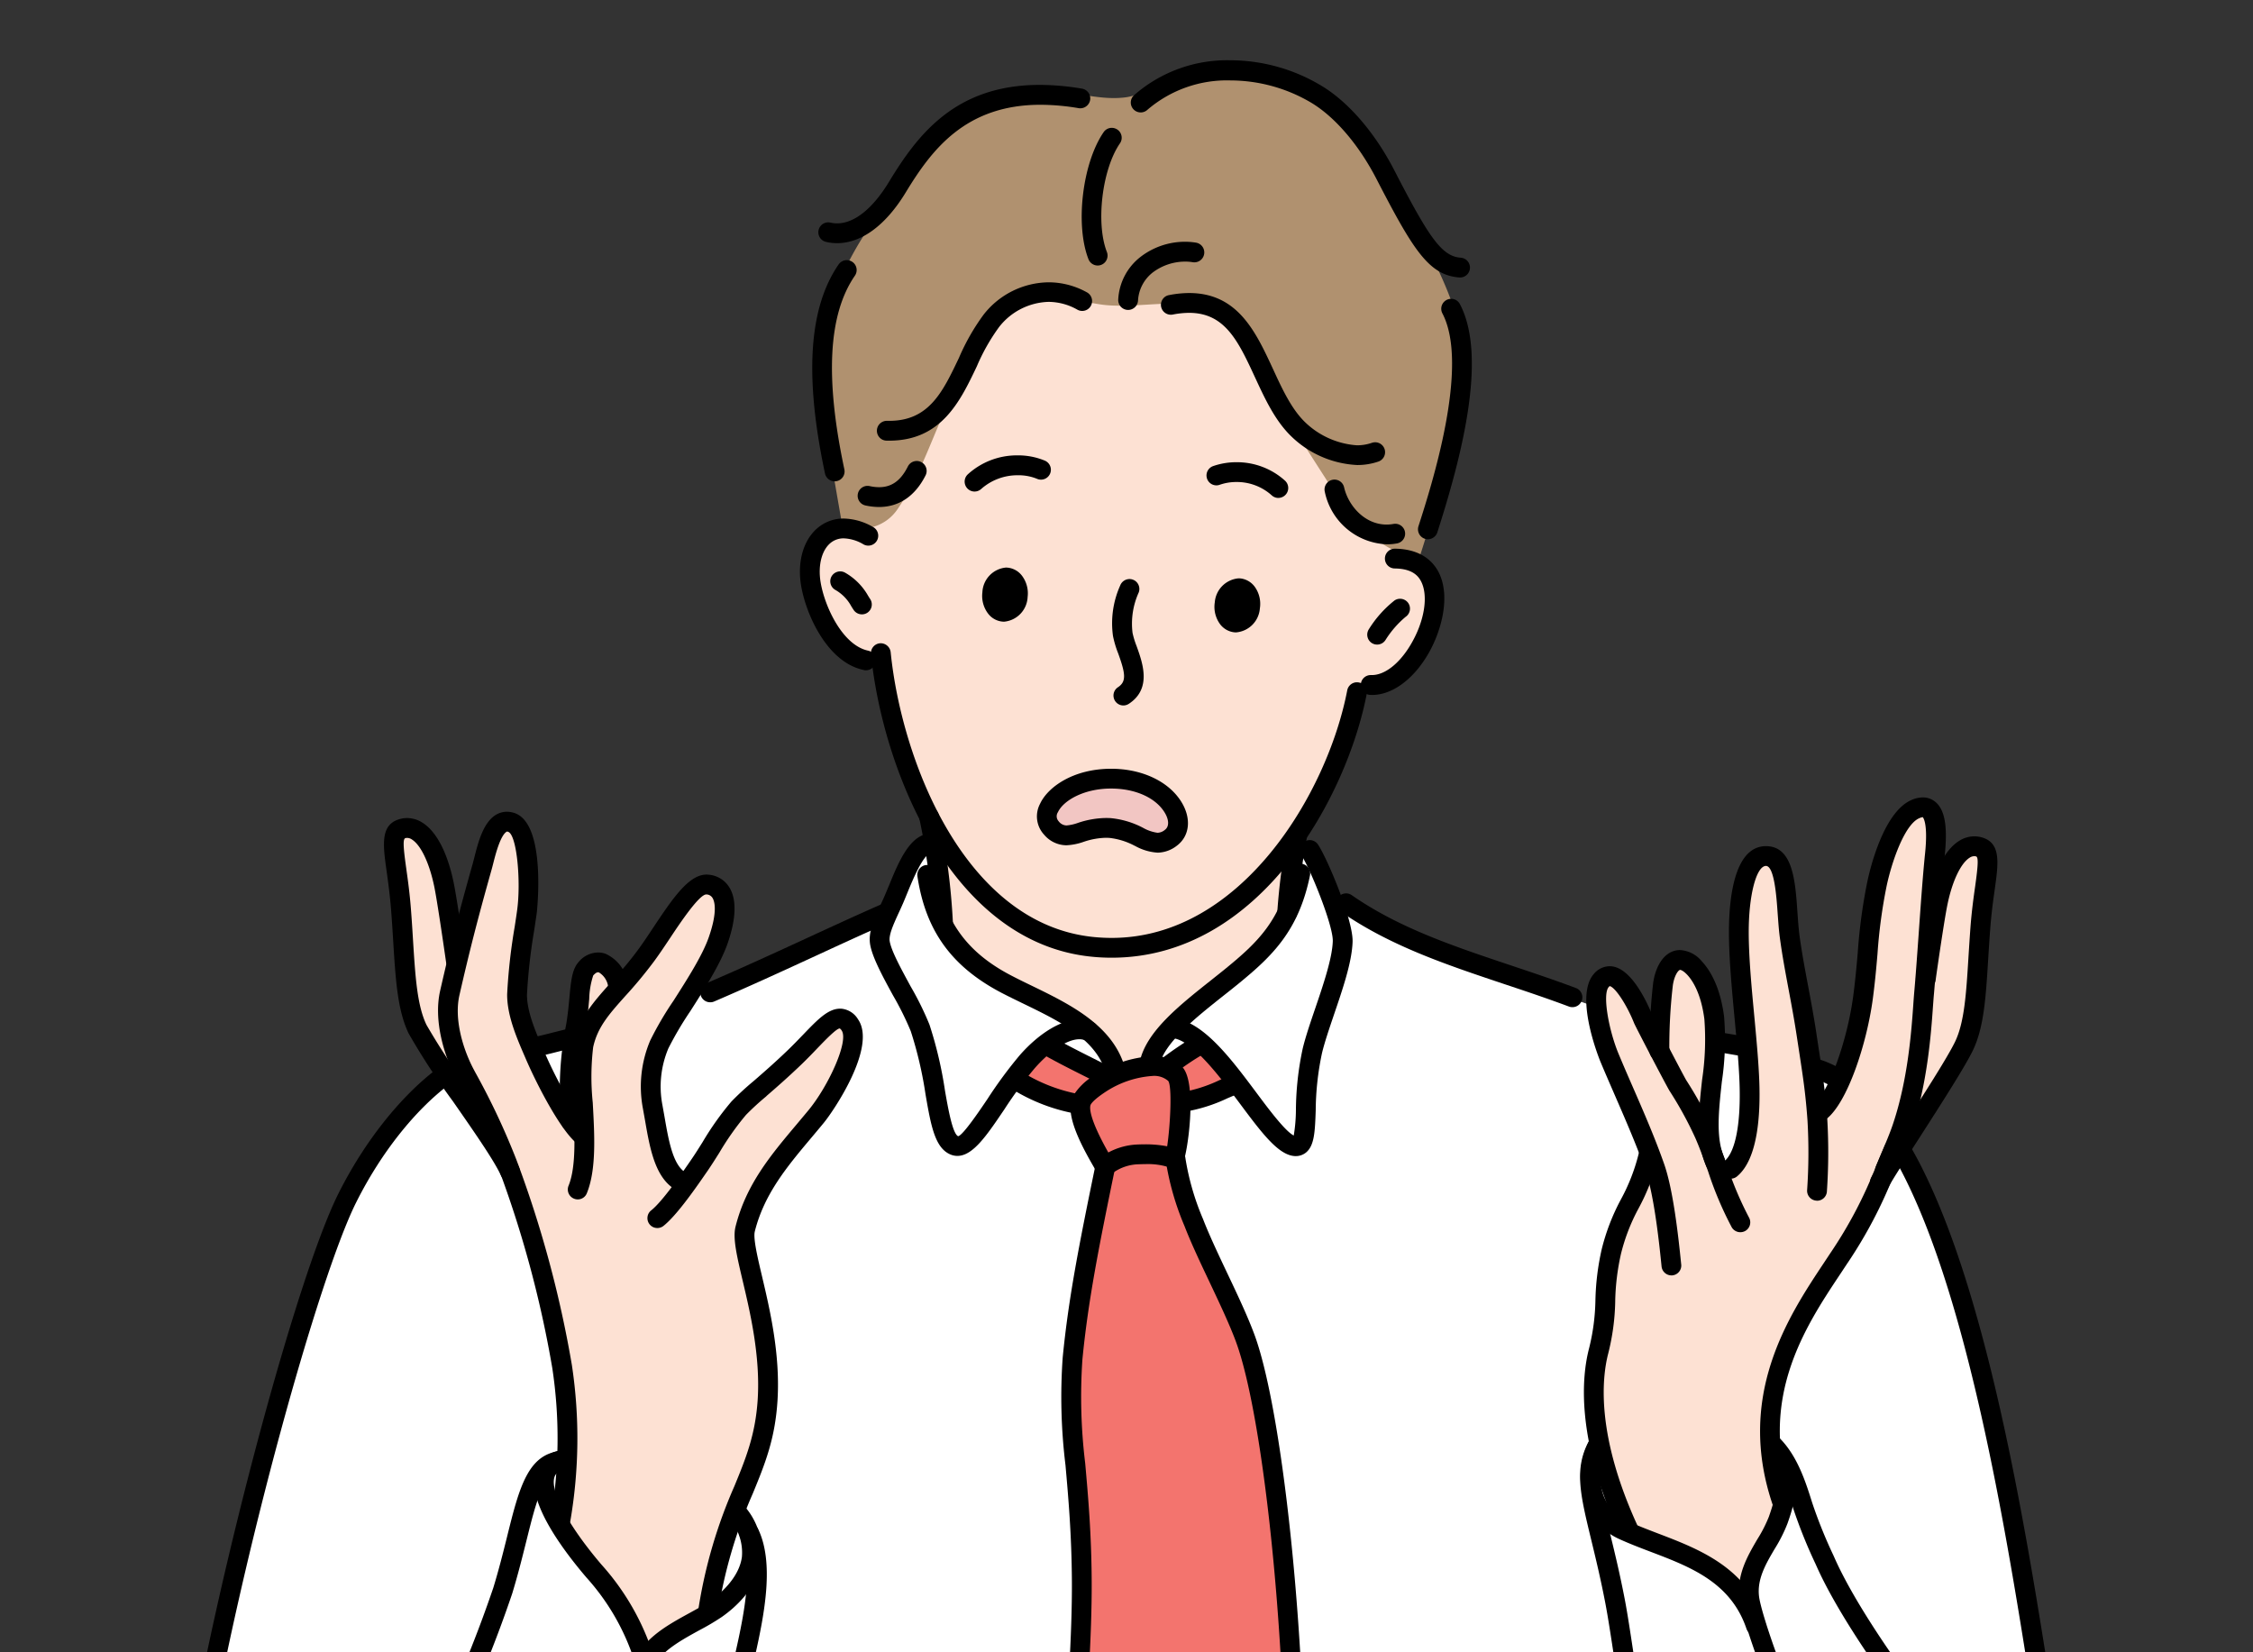 <svg xmlns="http://www.w3.org/2000/svg" xmlns:xlink="http://www.w3.org/1999/xlink" width="300" height="220" viewBox="0 0 300 220">
  <rect x="0" y="0" width="300" height="220" fill="#333333" stroke="none"/>
  <defs>
    <clipPath id="clip-path">
      <path id="パス_457" data-name="パス 457" d="M1930,423h300V643H1930Z" fill="none"/>
    </clipPath>
  </defs>
  <g id="グループ_352" data-name="グループ 352" transform="translate(-1930 -423)">
    <g id="グループ_351" data-name="グループ 351" clip-path="url(#clip-path)">
      <g id="グループ_350" data-name="グループ 350">
        <g id="グループ_287" data-name="グループ 287">
          <path id="パス_389" data-name="パス 389" d="M2056.3,555.5c-.537-7.3-2.24-23.084-2.24-23.084a53.572,53.572,0,0,1-3.781-8.69c-1.134-3.784-2.962-12.345-2.962-12.345a6.912,6.912,0,0,1-4.851-1.954c-1.575-1.762-6.275-7.39-4.344-12.789,1.419-3.99,6.046-3.469,6.046-3.469s3.444-5.943,4.094-7.334c6.2-13.274,13.694-30.071,31.26-30.071,4.422,0,5.753.3,9.229,1.786,4.256,1.825,8.268,3.5,11.613,6.847,7.193,7.2,6.218,16.605,10.418,25.01,1.166,2.332,6.029,7.859,6.029,7.859a5.824,5.824,0,0,1,4.409,5.479c.261,3.665-2.322,7.443-4.767,9.638a14.334,14.334,0,0,1-5.628,3.215,92.357,92.357,0,0,1-3.024,9.075c-1.074,2.553-5.167,10.011-5.167,10.011l-1.072,9.962s1.2,8.071-3.578,13.537c-1.077,1.222-2.687,3.29-4.17,4.16-7.994,4.705-20.61,3.841-28.879.3C2062.151,561.454,2056.53,558.641,2056.3,555.5Z" fill="#fde1d3" fill-rule="evenodd"/>
          <path id="パス_390" data-name="パス 390" d="M1955.907,660.81s3.877-22.785,5.2-27.612c3.81-13.906,7.129-29.811,11.985-43.413a61.325,61.325,0,0,1,12.1-19.979c3.773-4.342,8.713-5.184,14-6.687a303.1,303.1,0,0,0,30.684-10.543c6.117-2.638,18.395-8.2,18.395-8.2s3.591-10.277,5.6-8.942c1.023.68,1.1,2.546,1.316,4.943.253,2.781.562,6.1.562,6.1a30.769,30.769,0,0,0,3.977,4.905c4.772,3.839,11.681,4.853,15.044,8.334a16.712,16.712,0,0,1,3.852,6.151l4.882-1.016a22.223,22.223,0,0,1,2.93-5.546c1.73-2.076,6.612-5.454,9.879-8.382a27.91,27.91,0,0,0,5.16-6.7s.7-8.457,1.563-8.629c1.854-.378,4.574,6.959,4.574,6.959s5.873,3.089,7.24,4.047c1.825,1.277,19.248,7.1,22.681,8.616,4.489,1.974,12.235,4.018,19.471,5.715,5.908,1.38,11.425,2.358,14.958,4.24,6.924,3.7,6.014,3.669,10.667,10.318,4.067,5.811,5.89,11.927,7.943,18.581,2.6,8.426,5.064,19.093,6.491,26.5,1.84,9.572,4.1,21.527,5.749,31.155.5,2.938,1.039,10.275,1.039,10.275s-18.827,9.483-48.472,14.15-57.006,5.1-70.117,4.5c-15.832-.729-30.676.673-46.4-1.176-6.668-.787-30.255-3.98-49.154-8.208C1968.431,666.506,1955.907,660.81,1955.907,660.81Z" fill="#fff" fill-rule="evenodd"/>
          <path id="パス_391" data-name="パス 391" d="M2024.218,637.965s.883-5.247,1.946-8.918c1.5-5.2,5.728-14.457,6.007-18.934.373-6.021-1.07-12.827-1.653-15.625-.34-1.621-1.465-3.617-1.359-6.446a16.217,16.217,0,0,1,1.662-5.573c2.153-4.216,6.719-8.736,9.534-13.075,1.173-1.8,4.6-7.876,2.616-10.193-1.72-2.013-4.7,2.607-5.725,3.447-2.005,1.65-3.882,3.436-5.35,4.566a15.953,15.953,0,0,0-4.639,4.525c-1.168,1.757-6.318,9.038-6.318,9.038s-2.373-2.123-3.572-8.106c-.23-1.14-1.477-5.6.039-9.439,1.445-3.664,5.985-9.579,7.324-12.862.708-1.74,2.741-8.133.954-9.149s-3.736.509-3.975.77c-1.093,1.206-3.061,4.6-4.955,7.173a60.42,60.42,0,0,1-4.439,5.363s-.933-3.049-2.241-3.319c-.743-.156-1.656-.225-2.383,1.477-.33.774-.552,3.885-.982,6.342-1.173,6.686-.341,12.169-1.144,12.415-.584.179-4.788-8.425-5.237-9.905-1.224-4.011-1.953-6.258-.9-12.345.348-2.022,2.019-14.075-.432-16.121-4.588-3.821-5.77,9.26-6.366,11.444-.249.91-1.856,6.565-1.856,6.565s-.952-6.094-1.128-7.1a41.576,41.576,0,0,0-2.189-8.123c-.931-2.023-3.772-3.592-4.609-2.122-.746,1.3.1,6,.33,8.756s.328,11.018,1.837,15.985a18.953,18.953,0,0,0,3.9,7.211,87.225,87.225,0,0,1,7.394,10.351c4.087,7.151,6.945,17.3,7.96,25.419.587,4.706,1.775,10.774,1.3,15.521-.526,5.247-1.049,9.051-1.049,9.051s4.634,5.7,7.558,9.967a24.948,24.948,0,0,1,3.9,7.817,40.53,40.53,0,0,1,4.358-3.521A42.472,42.472,0,0,1,2024.218,637.965Z" fill="#fde1d3" fill-rule="evenodd"/>
          <path id="パス_392" data-name="パス 392" d="M2151.812,628.97a32.376,32.376,0,0,0-5.023-1.984s-1.517-3.722-1.675-4.233c-.55-1.8-1.156-3.449-1.641-5.262a52.336,52.336,0,0,1-1.359-9.456c-.173-3.557.856-4.9,1.31-8.073.428-3.005.242-7.866,1.082-10.467,1.678-5.233,5.372-11.847,4.851-13.723-.847-3.048-3.587-7.96-4.93-11.452-1.4-3.644-3.025-7.634-1.188-10.951.3-.531,1.994-.327,2.41.119a19.523,19.523,0,0,1,4.087,7.072c.229.656.971,1.781,1.237,2.42.054.133.164-7.252.83-10.177.8-3.521,3.4-1.728,4.7.111a19.961,19.961,0,0,1,1.606,4.019c1.165,5.116-.572,10.578-.572,15.627a12.441,12.441,0,0,0,1.146,5.469,1.422,1.422,0,0,0,2.138.343c1.315-.877,1.806-5.149,1.951-6.49.985-9.121-2.829-20.735-.841-30.01.517-2.432.49-2.936,2.333-4.59.512-.459,2.443.193,3.016,1.187s.724,6.57,1.035,8.214c1.2,6.291,2.175,13.65,2.711,17.929.323,2.562.994,6.8.994,6.8a15.611,15.611,0,0,0,3.405-5.312,64.293,64.293,0,0,0,2.51-10.563c.849-5.716,1.408-12.756,2.5-17.113.414-1.664,2.6-6.569,4.546-7.682,1.331-.764,2.23-.106,2.682,1.569.667,2.44-.424,11.235-.424,11.235s1.869-4.477,2.4-5.242c1.178-1.682,2.631-3.137,4.168-2.364,1.035.525.968,1.186.584,4.579-.18,1.641-.241,4.465-.663,7.174-.623,4-.468,10.044-2.007,13.9-1.8,4.5-4.21,7.839-6.812,11.611a46.41,46.41,0,0,0-3.524,5.24c-1.726,3.248-3.364,7.323-4.917,9.656-2.659,4-6.743,10.053-8.577,14.638-2.043,5.112-1.87,5.814-2.182,11.331-.183,3.174,1.842,9.227,1.842,9.227s-1.62,3.48-2.262,5.266l-1.771,3.353-1.057,4.394s-3.934-4.894-6.01-5.126C2155.994,631.133,2153.588,629.829,2151.812,628.97Z" fill="#fde1d3" fill-rule="evenodd"/>
          <path id="パス_393" data-name="パス 393" d="M2042.211,493.264s-1.721-9.662-2.047-12.172c-.876-6.815-1.21-12.34.9-18.9a44.381,44.381,0,0,1,4.367-8.474c3.087-4.627,6.768-10.958,11.577-14.647,3.185-2.441,7.07-3.02,10.859-3.707,4.158-.758,7.936,1.158,12.092.584,2.41-.332,7.985-3.249,10.4-3.49,6.737-.669,10.815-.3,16.329,3.9,4.353,3.314,8.235,9.519,11.015,15.021,2.626,5.2,5.921,10.931,6.787,16.315.811,5.034-.562,10.737-1.416,15.437-.647,3.54-4.185,14.466-4.185,14.466a18.559,18.559,0,0,1-10.46-7.844c-1.824-3-4.552-7-7.028-11.216s-5.018-9.991-7.322-12.491c-4.007-4.337-11.309-1.845-16.967-2.44-3.247-.339-8.282-2.17-11.332-.814-5.514,2.454-8.217,10.87-10.515,16.149-1.128,2.6-2.263,5.592-3.735,8.447a30.986,30.986,0,0,1-2.019,3.41C2046.958,494.515,2042.211,493.264,2042.211,493.264Z" fill="#b0916f" fill-rule="evenodd"/>
          <path id="パス_394" data-name="パス 394" d="M2085.685,529.45a14.3,14.3,0,0,0-7.691-2.86c-1.995-.014-4.069.9-6.042,1.589-1.062.371-4.253,4.426-1.27,5.91,3.314,1.661,4.155-1.46,7.7-.752,1.261.255,5.224,2.389,6.629,1.828A3.2,3.2,0,0,0,2085.685,529.45Z" fill="#f2c6c3" fill-rule="evenodd"/>
          <path id="パス_395" data-name="パス 395" d="M2069.065,561.982l8.327,4.271,8-1.589,4.764-2.682,4.709,5.365-7.447,2.521-.6,7.5a38.986,38.986,0,0,0,2.4,9.005c1.828,4.187,5.776,11.835,6.389,14.051,1.093,3.941,3.994,14.235,4.528,22.711.614,9.8,2.3,20.606,2.3,30.4,0,6.738-.219,27.178-.219,27.178s-6.337.388-16.189-.034c-7.934-.153-15.818-.881-15.818-.881s.936-4.911,1.039-5.908c.488-4.522,1.067-9.093,1.312-13.634.627-11.654,1.52-20.434,1.3-31.715-.15-7.564-1.547-17.585-1.062-25.391.371-5.909,1.409-9.551,2.573-15.368.413-2.066,1.868-9.538,1.868-9.538l-3.448-8.162a20.208,20.208,0,0,1-5.371-1.535c-1.072-.594-3.34-1.694-3.34-1.694Z" fill="#f3746e" fill-rule="evenodd"/>
        </g>
        <g id="グループ_349" data-name="グループ 349">
          <g id="グループ_288" data-name="グループ 288">
            <path id="パス_396" data-name="パス 396" d="M2024.3,638.774a1.351,1.351,0,0,1-.21-.014,1.318,1.318,0,0,1-1.094-1.516,65.484,65.484,0,0,1,4.787-16.352c1.512-3.679,2.817-6.854,3.112-11.615.351-5.771-1.006-11.529-2-15.733-.781-3.311-1.342-5.692-.954-7.219,1.407-5.619,4.672-9.5,8.129-13.608,0,0,1.087-1.295,1.6-1.913,2.663-3.242,5.379-9.186,4.4-10.6a.83.83,0,0,0-.251-.272c-.442.009-1.9,1.519-2.961,2.621-.635.67-1.331,1.387-2.1,2.132-1.878,1.8-3.412,3.135-4.644,4.2L2032,569a34.745,34.745,0,0,0-2.669,2.45,36.907,36.907,0,0,0-3.523,4.989c-.563.9-1.1,1.744-1.608,2.486l-.168.239c-1.79,2.606-4.056,5.769-5.685,7.061a1.3,1.3,0,0,1-.817.284,1.314,1.314,0,0,1-1.312-1.473,1.3,1.3,0,0,1,.5-.883c1.516-1.2,4.15-5.036,5.142-6.481l.167-.244c.5-.721,1.021-1.55,1.523-2.353a38.762,38.762,0,0,1,3.846-5.413,37.84,37.84,0,0,1,2.937-2.708l.209-.182c1.18-1.025,2.647-2.3,4.4-3.987.677-.655,1.3-1.3,1.869-1.892l.157-.161c1.913-1.99,3.3-3.43,4.893-3.43.076,0,.149,0,.223.009a2.9,2.9,0,0,1,2.163,1.4c2.561,3.682-3.279,12.235-4.535,13.767-.321.393-.646.781-.97,1.167l-.645.769c-3.257,3.872-6.333,7.53-7.591,12.552-.231.921.376,3.488.962,5.97,1.031,4.369,2.443,10.346,2.063,16.506-.314,5.171-1.695,8.532-3.294,12.423a63.472,63.472,0,0,0-4.633,15.8A1.309,1.309,0,0,1,2024.3,638.774Z"/>
          </g>
          <g id="グループ_289" data-name="グループ 289">
            <path id="パス_397" data-name="パス 397" d="M2006.927,582.7a1.357,1.357,0,0,1-.493-.1,1.318,1.318,0,0,1-.727-1.725c1.051-2.577.81-6.956.6-10.819a34.68,34.68,0,0,1,.107-8.174c.715-3.342,2.55-5.4,4.874-8,1.114-1.249,2.372-2.659,3.639-4.38.635-.855,1.281-1.821,2.06-3,2.525-3.784,4.7-7.052,7.078-7.052.077,0,.152,0,.228.01a3.562,3.562,0,0,1,2.794,1.647c1.029,1.6.954,4.213-.219,7.558-.947,2.7-3.073,6.033-4.95,8.97a45.1,45.1,0,0,0-2.92,4.954,13.056,13.056,0,0,0-.8,7.51l.285,1.591c.585,3.385,1.189,6.882,3.194,7.62a1.321,1.321,0,0,1-.46,2.559,1.3,1.3,0,0,1-.457-.082c-3.424-1.271-4.161-5.52-4.873-9.629-.113-.638-.2-1.111-.281-1.573a15.659,15.659,0,0,1,.968-9.029,43.32,43.32,0,0,1,3.1-5.3c1.823-2.854,3.865-6.051,4.7-8.456,1.233-3.522.752-4.856.487-5.266a.982.982,0,0,0-.817-.442c-.951,0-3.566,3.926-4.682,5.6l-.183.275c-.674,1.01-1.438,2.156-2.139,3.1a58.746,58.746,0,0,1-3.79,4.566c-2.145,2.4-3.694,4.14-4.267,6.8a33.5,33.5,0,0,0-.054,7.39c.243,4.392.493,8.9-.787,12.052A1.3,1.3,0,0,1,2006.927,582.7Z"/>
          </g>
          <g id="グループ_290" data-name="グループ 290">
            <path id="パス_398" data-name="パス 398" d="M2004.449,626.888a1.342,1.342,0,0,1-1.156-1.531,62.394,62.394,0,0,0,.249-20.192,146.208,146.208,0,0,0-7.263-26.855,93.623,93.623,0,0,0-5.317-11.274l-.252-.477c-1.6-3.053-3-7.717-2.1-11.654,1.353-5.941,2.443-10.19,4.316-16.837.042-.145.082-.3.126-.473l.1-.385c.516-2.049,1.221-4.851,3.038-5.807a2.826,2.826,0,0,1,1.31-.32,3.162,3.162,0,0,1,1.093.2c4.209,1.568,2.892,13.176,2.878,13.292l-.334,2.254a74.9,74.9,0,0,0-.966,8.567c-.023,2.266,1.15,4.975,2.093,7.152l.184.429c1.957,4.542,4.792,9.334,6.067,10.256a1.319,1.319,0,0,1-1.538,2.143c-2.182-1.584-5.419-7.807-6.949-11.357l-.178-.414c-1.044-2.411-2.344-5.411-2.32-8.236a76.277,76.277,0,0,1,1.009-9.005l.079-.527c.088-.584.171-1.129.236-1.617.529-3.763-.012-10.028-1.18-10.463a.51.51,0,0,0-.17-.04c-.867.436-1.541,3.123-1.8,4.135l-.031.123c-.076.3-.145.569-.21.8-1.844,6.543-2.925,10.762-4.285,16.718-.739,3.228.48,7.2,1.866,9.836l.232.436a95.427,95.427,0,0,1,5.48,11.638,148.874,148.874,0,0,1,7.391,27.338,65.149,65.149,0,0,1-.251,21.049,1.318,1.318,0,0,1-1.3,1.1Z"/>
          </g>
          <g id="グループ_291" data-name="グループ 291">
            <path id="パス_399" data-name="パス 399" d="M1997.892,580.28a1.326,1.326,0,0,1-1.2-.779c-.851-1.92-3.673-5.97-6.4-9.887a95.409,95.409,0,0,1-5.873-9c-1.488-3.076-1.742-7.146-2.062-12.3-.078-1.3-.166-2.672-.277-4.111-.155-2-.392-3.719-.584-5.1l-.019-.137c-.494-3.522-.885-6.3,1.92-6.951a3.561,3.561,0,0,1,.809-.094,3.807,3.807,0,0,1,2.085.642c1.847,1.184,3.313,4.023,4.126,8,.5,2.434,1.6,10.213,1.606,10.282a1.323,1.323,0,0,1-1.117,1.491l-.149.01a1.322,1.322,0,0,1-1.345-1.132c-.44-3.068-1.213-8.326-1.58-10.126-.638-3.124-1.775-5.54-2.966-6.3a1.175,1.175,0,0,0-.648-.224,1.026,1.026,0,0,0-.227.027c-.346.081-.324,1.019.1,4.016l.025.189c.2,1.413.442,3.167.6,5.213.113,1.451.2,2.835.279,4.154.306,4.876.547,8.717,1.8,11.309a94.211,94.211,0,0,0,5.52,8.43l.132.19c2.813,4.035,5.711,8.192,6.665,10.342a1.323,1.323,0,0,1-.671,1.738A1.223,1.223,0,0,1,1997.892,580.28Z"/>
          </g>
          <g id="グループ_292" data-name="グループ 292">
            <path id="パス_400" data-name="パス 400" d="M2006.069,573.65a1.312,1.312,0,0,1-1.308-1.128,44.587,44.587,0,0,1,.637-13.162c.21-1.248.322-2.436.419-3.484.2-2.193.352-3.765,1.178-4.724a3.435,3.435,0,0,1,2.622-1.331,3.083,3.083,0,0,1,1,.166,5.139,5.139,0,0,1,3.024,4.48,1.327,1.327,0,0,1-1.244,1.388h0a1.357,1.357,0,0,1-1.394-1.243,2.631,2.631,0,0,0-1.241-2.13.431.431,0,0,0-.138-.024c-.216,0-.462.23-.632.423a10.789,10.789,0,0,0-.534,3.132c-.11,1.229-.228,2.445-.453,3.787a42.5,42.5,0,0,0-.626,12.343,1.32,1.32,0,0,1-.248.979,1.3,1.3,0,0,1-.876.519l-.17.009Z"/>
          </g>
          <g id="グループ_293" data-name="グループ 293">
            <path id="パス_401" data-name="パス 401" d="M2146.852,628.034a1.325,1.325,0,0,1-1.2-.771c-5.822-12.711-5.045-20.939-4.064-24.713a28.12,28.12,0,0,0,.851-6.412,33.928,33.928,0,0,1,.833-6.785,28.374,28.374,0,0,1,2.55-6.633,25.61,25.61,0,0,0,2.464-6.463,1.314,1.314,0,0,1,1.287-1.032,1.3,1.3,0,0,1,.281.03,1.323,1.323,0,0,1,1.011,1.567,28.243,28.243,0,0,1-2.668,7.049,25.473,25.473,0,0,0-2.355,6.077,31.179,31.179,0,0,0-.766,6.239l0,.1a30.417,30.417,0,0,1-.931,6.922c-.89,3.439-1.567,11,3.911,22.95a1.323,1.323,0,0,1-1.2,1.871Z"/>
          </g>
          <g id="グループ_294" data-name="グループ 294">
            <path id="パス_402" data-name="パス 402" d="M2158.406,579.073a1.32,1.32,0,0,1-1.207-.788c-1.455-3.273-1-7.472-.553-11.533a36.016,36.016,0,0,0,.3-8.064c-.451-3.489-1.617-5.186-2.272-5.886-.462-.491-.813-.666-.973-.666-.31.1-.806.909-.962,2.139a70.906,70.906,0,0,0-.457,8.651,1.319,1.319,0,1,1-2.639,0,73.8,73.8,0,0,1,.479-8.988c.221-1.725,1.056-3.762,2.738-4.309a2.771,2.771,0,0,1,.845-.131,4.033,4.033,0,0,1,2.9,1.5c1.062,1.131,2.439,3.324,2.965,7.344a37.658,37.658,0,0,1-.294,8.67c-.426,3.9-.828,7.563.343,10.2a1.311,1.311,0,0,1-.673,1.738A1.263,1.263,0,0,1,2158.406,579.073Z"/>
          </g>
          <g id="グループ_295" data-name="グループ 295">
            <path id="パス_403" data-name="パス 403" d="M2152.561,592.816a1.325,1.325,0,0,1-1.314-1.194c-.258-2.555-.946-9.357-2.137-12.767-1.151-3.286-2.638-6.7-4.076-10.006l-.39-.9c-.541-1.245-1.065-2.452-1.56-3.643-.358-.892-3.413-8.751-.844-11.641a2.754,2.754,0,0,1,2.093-1.014,2.683,2.683,0,0,1,.448.038c2.537.442,4.523,4.718,5.259,6.536.194.461,4.238,8.2,4.5,8.613a52.056,52.056,0,0,1,3.612,6.6c.648,1.485,1.214,3.07,1.761,4.6a45.849,45.849,0,0,0,2.969,7.059,1.317,1.317,0,0,1-.49,1.8,1.373,1.373,0,0,1-.655.17,1.324,1.324,0,0,1-1.146-.657,46.743,46.743,0,0,1-3.134-7.4c-.566-1.593-1.1-3.084-1.724-4.512a48.893,48.893,0,0,0-3.415-6.238c-.346-.536-4.5-8.478-4.73-9.037-.979-2.455-2.532-4.8-3.259-4.929.014.007-.027.023-.12.129-.862.972.012,5.769,1.305,8.87.612,1.473,1.265,2.98,1.931,4.5,1.384,3.173,2.936,6.734,4.146,10.19,1.174,3.348,1.86,9.243,2.273,13.385a1.3,1.3,0,0,1-.288.965,1.316,1.316,0,0,1-.887.48l-.119.007Z"/>
          </g>
          <g id="グループ_296" data-name="グループ 296">
            <path id="パス_404" data-name="パス 404" d="M2171.788,582.855a1.319,1.319,0,0,1-1.155-1.448,73.638,73.638,0,0,0,.046-9.2c-.247-3.513-.589-5.749-1.062-8.844l-.357-2.337c-.336-2.235-.742-4.393-1.1-6.3-.44-2.357-.856-4.582-1.159-6.855-.13-.947-.2-1.965-.28-3.043l-.013-.17c-.153-2.226-.439-6.363-1.57-6.363-1.275.041-2.285,3.9-2.285,8.79,0,3.338.375,7.319.737,11.169l.056.587c.27,2.932.521,5.639.612,8.093.173,4.487-.188,10.324-2.891,12.639a1.319,1.319,0,1,1-1.714-2c1.459-1.251,2.177-5.088,1.969-10.528-.1-2.562-.367-5.434-.655-8.475-.369-3.958-.749-8.037-.749-11.481,0-4.21.626-11.293,4.816-11.425l.122,0c3.578,0,3.9,4.65,4.179,8.752l.021.282c.069.962.141,1.957.254,2.836.3,2.235.73,4.512,1.144,6.714l.046.244c.379,2.029.754,4.042,1.068,6.141l.336,2.22c.494,3.194.852,5.5,1.109,9.172a76.316,76.316,0,0,1-.056,9.681,1.312,1.312,0,0,1-1.309,1.168Z"/>
          </g>
          <g id="グループ_297" data-name="グループ 297">
            <path id="パス_405" data-name="パス 405" d="M2181,580.13a1.255,1.255,0,0,1-.529-.113,1.312,1.312,0,0,1-.687-1.712c.153-.375.694-1.668.694-1.668.574-1.341,1.165-2.741,1.546-3.871,2.039-6,2.5-12.554,2.747-16.073l.02-.294c.037-.5.068-.932.1-1.289.184-2.025.4-5.093.577-7.558.267-3.8.563-7.992.865-10.908.432-4.2-.308-4.841-.315-4.847a2.12,2.12,0,0,0-.5.164c-1.953.9-3.64,5.872-4.3,8.994A68.718,68.718,0,0,0,2180,550c-.167,1.954-.329,3.748-.614,5.919-.8,6.063-3.4,13.938-6.213,16.09a1.32,1.32,0,0,1-.8.272,1.316,1.316,0,0,1-.794-2.366c1.922-1.481,4.4-8.319,5.194-14.341.287-2.168.445-3.991.6-5.754a71.485,71.485,0,0,1,1.27-9.41c.315-1.51,2.075-9.133,5.775-10.844a3.889,3.889,0,0,1,1.611-.393,2.583,2.583,0,0,1,1.521.478c1.389.994,1.822,3.232,1.4,7.26-.3,2.971-.621,7.513-.853,10.831l-.12,1.636c-.167,2.288-.32,4.4-.461,5.975-.032.308-.057.668-.087,1.082l-.034.451c-.255,3.639-.732,10.417-2.877,16.728-.4,1.18-.983,2.557-1.6,4.014l-.709,1.687A1.317,1.317,0,0,1,2181,580.13Z"/>
          </g>
          <g id="グループ_298" data-name="グループ 298">
            <path id="パス_406" data-name="パス 406" d="M2167.347,624.413a1.31,1.31,0,0,1-1.249-.892c-5.043-14.6,2.059-25.289,6.758-32.362l.836-1.264a58.341,58.341,0,0,0,6.153-11.729l.042-.1c.33-.776.7-1.634,1.1-2.578a1.321,1.321,0,0,1,1.739-.684,1.318,1.318,0,0,1,.682,1.733c-.337.777-.64,1.489-.922,2.153l-.2.475a60.662,60.662,0,0,1-6.391,12.179l-.83,1.257c-4.683,7.039-11.1,16.676-6.474,30.062a1.325,1.325,0,0,1-.818,1.676A1.25,1.25,0,0,1,2167.347,624.413Z"/>
          </g>
          <g id="グループ_299" data-name="グループ 299">
            <path id="パス_407" data-name="パス 407" d="M2024.568,556.452a1.318,1.318,0,0,1-.521-2.53c4.727-2.026,9.361-4.159,13.449-6.042,3.583-1.651,6.891-3.176,10.054-4.557a1.363,1.363,0,0,1,.524-.107,1.319,1.319,0,0,1,.533,2.527c-3.2,1.394-6.659,2.988-10,4.53-4.776,2.2-9.088,4.179-13.515,6.075A1.246,1.246,0,0,1,2024.568,556.452Z"/>
          </g>
          <g id="グループ_300" data-name="グループ 300">
            <path id="パス_408" data-name="パス 408" d="M2001.163,563.731a1.318,1.318,0,0,1-1.091-2.059,1.306,1.306,0,0,1,.847-.555c.9-.175,1.978-.45,2.924-.694l.194-.048c.737-.184,1.442-.359,2.034-.488a1.319,1.319,0,1,1,.558,2.579c-.509.109-1.1.257-1.717.412l-.419.1c-1.149.294-2.176.551-3.083.723A1.046,1.046,0,0,1,2001.163,563.731Z"/>
          </g>
          <g id="グループ_301" data-name="グループ 301">
            <path id="パス_409" data-name="パス 409" d="M1956.007,659.337a1.367,1.367,0,0,1-.225-.016,1.315,1.315,0,0,1-1.074-1.526c4.563-26.54,14.835-64.831,20.352-75.869,3.433-6.863,8.238-12.933,13.181-16.656a1.294,1.294,0,0,1,.791-.267,1.321,1.321,0,0,1,.8,2.371c-4.64,3.494-9.162,9.228-12.412,15.734-4.934,9.866-15.186,46.476-20.116,75.138A1.317,1.317,0,0,1,1956.007,659.337Z"/>
          </g>
          <g id="グループ_302" data-name="グループ 302">
            <path id="パス_410" data-name="パス 410" d="M2139.377,557.1a1.274,1.274,0,0,1-.467-.081c-2.956-1.108-6.039-2.135-8.516-2.96-7.893-2.641-15.341-5.133-21.906-9.707a1.313,1.313,0,0,1-.326-1.837,1.317,1.317,0,0,1,1.833-.325c6.249,4.351,13.523,6.785,21.223,9.362,2.825.946,5.737,1.92,8.62,3a1.315,1.315,0,0,1-.461,2.549Z"/>
          </g>
          <g id="グループ_303" data-name="グループ 303">
            <path id="パス_411" data-name="パス 411" d="M2162.164,563.639l-.886-.127L2158.3,563a1.318,1.318,0,0,1,.215-2.617,1.283,1.283,0,0,1,.246.024l3.74.619a1.317,1.317,0,0,1-.2,2.618Z"/>
          </g>
          <g id="グループ_304" data-name="グループ 304">
            <path id="パス_412" data-name="パス 412" d="M2174.959,568.092a1.282,1.282,0,0,1-.723-.223,11.84,11.84,0,0,0-2.988-1.364,1.321,1.321,0,0,1-.9-1.633,1.324,1.324,0,0,1,1.267-.954,1.342,1.342,0,0,1,.373.054,14.318,14.318,0,0,1,3.678,1.69,1.308,1.308,0,0,1,.405,1.817A1.312,1.312,0,0,1,2174.959,568.092Z"/>
          </g>
          <g id="グループ_305" data-name="グループ 305">
            <path id="パス_413" data-name="パス 413" d="M2203.991,663.015a1.34,1.34,0,0,1-1.3-1.093c-.548-3.218-1.144-7.011-1.775-11.027l-.124-.789c-3.512-22.391-8.816-56.213-18.8-73.342a1.317,1.317,0,1,1,2.279-1.32c10.233,17.555,15.582,51.661,19.121,74.23.677,4.328,1.314,8.4,1.9,11.8a1.324,1.324,0,0,1-1.078,1.525A1.668,1.668,0,0,1,2203.991,663.015Z"/>
          </g>
          <g id="グループ_306" data-name="グループ 306">
            <path id="パス_414" data-name="パス 414" d="M2010.182,673.586a1.606,1.606,0,0,1-.3-.034,1.343,1.343,0,0,1-.976-1.621c2.534-9.562,6.2-25.831,5.234-28.786a30.448,30.448,0,0,0-6.079-10.132c-3.741-4.392-7.946-10.415-6.737-14.162a4.062,4.062,0,0,1,3.175-2.71,1.317,1.317,0,1,1,.625,2.559c-.953.235-1.194.662-1.292.963-.614,1.9,1.834,6.472,6.238,11.639a33.018,33.018,0,0,1,6.578,11.025c1.459,4.474-4.062,25.98-5.184,30.245A1.326,1.326,0,0,1,2010.182,673.586Z"/>
          </g>
          <g id="グループ_307" data-name="グループ 307">
            <path id="パス_415" data-name="パス 415" d="M2015.433,646.787a1.346,1.346,0,0,1-.933-.55,1.306,1.306,0,0,1-.222-.983c.616-3.7,4.331-5.731,7.61-7.525,1.015-.557,1.969-1.08,2.7-1.587,1.13-.794,3.8-2.952,4.2-5.824a6.765,6.765,0,0,0-1.811-5.227,1.307,1.307,0,0,1-.291-.965,1.319,1.319,0,0,1,2.335-.7,9.3,9.3,0,0,1,2.38,7.264c-.526,3.771-3.549,6.39-5.305,7.615a32.521,32.521,0,0,1-2.941,1.74c-2.752,1.509-5.871,3.219-6.279,5.652a1.3,1.3,0,0,1-1.3,1.1Z"/>
          </g>
          <g id="グループ_308" data-name="グループ 308">
            <path id="パス_416" data-name="パス 416" d="M1983.831,668.092a1.318,1.318,0,0,1-1.242-1.759c1.445-4.169,3.607-9.007,5.9-14.129l.063-.142a168.272,168.272,0,0,0,7.139-17.666c.737-2.409,1.321-4.749,1.79-6.629l.052-.213c1.6-6.447,2.761-11.1,7.3-11.36h0a1.344,1.344,0,0,1,1.387,1.239,1.325,1.325,0,0,1-1.242,1.394c-2.6.145-3.509,3.809-4.89,9.354l-.029.116c-.52,2.084-1.1,4.4-1.851,6.869a169.881,169.881,0,0,1-7.312,18.095l-.072.164c-2.24,5.02-4.355,9.759-5.749,13.776A1.314,1.314,0,0,1,1983.831,668.092Z"/>
          </g>
          <g id="グループ_309" data-name="グループ 309">
            <path id="パス_417" data-name="パス 417" d="M2024.1,676.192a1.151,1.151,0,0,1-.32-.044,1.275,1.275,0,0,1-.783-.552,1.308,1.308,0,0,1-.19-.992c.368-1.75,1.246-7.423,2.176-13.429l.245-1.582c1.1-7.119,2.239-14.48,2.716-16.6,1.231-5.446,2.4-11.562.641-15.236a1.318,1.318,0,0,1,.622-1.761,1.294,1.294,0,0,1,.568-.13,1.312,1.312,0,0,1,1.186.745c2.124,4.442.885,11.084-.444,16.962-.466,2.055-1.618,9.523-2.734,16.744l-.036.233c-1.058,6.887-1.967,12.738-2.357,14.6A1.326,1.326,0,0,1,2024.1,676.192Z"/>
          </g>
          <g id="グループ_310" data-name="グループ 310">
            <path id="パス_418" data-name="パス 418" d="M2177.01,668.235a1.326,1.326,0,0,1-1.048-.521c-7.642-10.138-13.9-28.515-14.335-31.72-.449-3.223,1.049-5.783,2.37-8.041a18.181,18.181,0,0,0,1.534-2.993c1.064-3.022,1.689-5.585-.683-8.736a1.321,1.321,0,0,1,.251-1.837,1.3,1.3,0,0,1,.8-.273,1.318,1.318,0,0,1,1.056.523c3.158,4.186,2.257,7.829,1.064,11.2a19.965,19.965,0,0,1-1.719,3.407c-1.176,2-2.383,4.053-2.063,6.394.42,3.068,6.461,20.7,13.832,30.484a1.327,1.327,0,0,1-.258,1.847A1.364,1.364,0,0,1,2177.01,668.235Z"/>
          </g>
          <g id="グループ_311" data-name="グループ 311">
            <path id="パス_419" data-name="パス 419" d="M2197.011,665.734a1.316,1.316,0,0,1-.961-.418c-7.014-7.443-19.633-23.706-24.1-33.635l-.208-.464a66.331,66.331,0,0,1-2.946-7.315c-.833-2.65-1.777-5.654-3.755-7.615a1.321,1.321,0,0,1-.01-1.863,1.336,1.336,0,0,1,.943-.391,1.3,1.3,0,0,1,.93.387c2.442,2.42,3.532,5.9,4.408,8.692a63.409,63.409,0,0,0,2.833,7.014l.212.477c4.355,9.677,16.729,25.6,23.618,32.9a1.321,1.321,0,0,1-.963,2.226Z"/>
          </g>
          <g id="グループ_312" data-name="グループ 312">
            <path id="パス_420" data-name="パス 420" d="M2163.8,640.753a1.322,1.322,0,0,1-1.247-.887c-2.089-6.191-7.486-8.243-12.7-10.227-1.462-.555-2.883-1.1-4.2-1.7a8.664,8.664,0,0,1-4.656-5.05,10.316,10.316,0,0,1,.59-7.967,1.324,1.324,0,0,1,1.76-.6,1.328,1.328,0,0,1,.61,1.765,7.692,7.692,0,0,0-.478,5.923,6.069,6.069,0,0,0,3.274,3.529c1.234.569,2.54,1.069,3.922,1.6,5.6,2.134,11.9,4.531,14.375,11.883a1.313,1.313,0,0,1-.816,1.67A1.438,1.438,0,0,1,2163.8,640.753Z"/>
          </g>
          <g id="グループ_313" data-name="グループ 313">
            <path id="パス_421" data-name="パス 421" d="M2153.937,677.3a1.324,1.324,0,0,1-1.188-.744c-4.187-8.788-6.375-23.3-7.822-32.908-.4-2.625-.811-5.339-1.163-7.166-.644-3.356-1.3-6.041-1.872-8.41-1.483-6.116-2.3-9.484-.333-13.179a1.331,1.331,0,0,1,1.169-.7,1.319,1.319,0,0,1,1.159,1.941c-1.494,2.808-.762,5.828.566,11.31l.042.175c.571,2.354,1.219,5.025,1.86,8.365.348,1.811.729,4.333,1.132,7l.04.266c1.437,9.476,3.6,23.768,7.6,32.158a1.331,1.331,0,0,1-.623,1.76A1.363,1.363,0,0,1,2153.937,677.3Z"/>
          </g>
          <g id="グループ_314" data-name="グループ 314">
            <path id="パス_422" data-name="パス 422" d="M2055.586,547.2h-.019a1.315,1.315,0,0,1-1.318-1.294,87.456,87.456,0,0,0-1.821-13.857,1.3,1.3,0,0,1,.2-.985,1.322,1.322,0,0,1,.85-.556,1.311,1.311,0,0,1,1.54,1.054,90.527,90.527,0,0,1,1.867,14.288,1.321,1.321,0,0,1-1.281,1.349l-.041.007Z"/>
          </g>
          <g id="グループ_315" data-name="グループ 315">
            <path id="パス_423" data-name="パス 423" d="M2101.29,545.842a1.326,1.326,0,0,1-.9-.459,1.305,1.305,0,0,1-.311-.958,88.122,88.122,0,0,1,1.348-10.384,1.319,1.319,0,0,1,2.593.487,85.875,85.875,0,0,0-1.31,10.1,1.334,1.334,0,0,1-1.316,1.222Z"/>
          </g>
          <g id="グループ_316" data-name="グループ 316">
            <path id="パス_424" data-name="パス 424" d="M2083.068,565.91a1.377,1.377,0,0,1-.277-.029,1.332,1.332,0,0,1-1.012-1.573c.875-3.966,5.236-7.425,9.452-10.769l.176-.14c.667-.53,1.261-1,1.834-1.469,4.192-3.427,7.262-6.357,8.6-12.884a1.319,1.319,0,0,1,1.3-1.055,1.354,1.354,0,0,1,.259.026,1.319,1.319,0,0,1,1.028,1.562c-1.5,7.357-5.041,10.738-9.512,14.393-.662.538-1.346,1.088-2.042,1.631-3.673,2.917-7.84,6.228-8.512,9.274A1.322,1.322,0,0,1,2083.068,565.91Z"/>
          </g>
          <g id="グループ_317" data-name="グループ 317">
            <path id="パス_425" data-name="パス 425" d="M2078.621,567.188a1.32,1.32,0,0,1-1.281-1c-1.159-4.755-6.218-7.2-11.11-9.571l-.218-.106c-.873-.424-1.729-.841-2.551-1.266-6.723-3.49-10.207-8.29-11.3-15.561a1.326,1.326,0,0,1,1.1-1.5l.161-.013a1.331,1.331,0,0,1,1.348,1.117c.955,6.355,4.009,10.552,9.9,13.61.87.455,1.78.9,2.7,1.342,5.192,2.525,11.074,5.385,12.524,11.313a1.327,1.327,0,0,1-.165,1.015,1.28,1.28,0,0,1-.814.579A1.16,1.16,0,0,1,2078.621,567.188Z"/>
          </g>
          <g id="グループ_318" data-name="グループ 318">
            <path id="パス_426" data-name="パス 426" d="M2057.48,576.906a2.4,2.4,0,0,1-.948-.2c-2.059-.889-2.578-3.874-3.295-8.006a51.971,51.971,0,0,0-1.963-8.4,39.986,39.986,0,0,0-2.362-4.763c-1.288-2.357-2.737-5.009-3.041-6.741-.284-1.643.441-3.241,1.36-5.263.206-.451.4-.874.589-1.311.159-.37.323-.764.493-1.175l.073-.173c1.328-3.237,2.834-6.909,5.669-6.909l.124,0a1.334,1.334,0,0,1,.943.451,1.287,1.287,0,0,1,.319.943,1.314,1.314,0,0,1-1.307,1.242l-.126,0c-1.009,0-2.452,3.5-3.146,5.18l-.236.576c-.147.357-.266.646-.384.919-.2.458-.4.9-.593,1.31-.711,1.56-1.324,2.909-1.177,3.754.22,1.277,1.483,3.6,2.7,5.839l.091.168a40.6,40.6,0,0,1,2.5,5.077,53.789,53.789,0,0,1,2.07,8.814c.4,2.281,1,5.721,1.747,6.047.62-.09,2.894-3.456,3.864-4.893l.066-.1a58.542,58.542,0,0,1,4.291-5.812c2.617-2.97,5.585-4.744,7.936-4.744a4.461,4.461,0,0,1,1.738.341,1.319,1.319,0,0,1-1.022,2.432,1.872,1.872,0,0,0-.732-.137c-1.575,0-3.85,1.477-5.939,3.855a54.312,54.312,0,0,0-4.035,5.467l-.06.088C2061.375,574.2,2059.548,576.906,2057.48,576.906Z"/>
          </g>
          <g id="グループ_319" data-name="グループ 319">
            <path id="パス_427" data-name="パス 427" d="M2102.535,576.933a2.467,2.467,0,0,1-.425-.038c-2.084-.351-4.246-3.248-6.982-6.916-2.7-3.619-6.4-8.568-9.044-8.754a1.324,1.324,0,0,1-1.223-1.4,1.3,1.3,0,0,1,1.3-1.232c3.951.279,7.73,5.336,11.066,9.8,1.66,2.229,3.878,5.206,5.043,5.8a21.436,21.436,0,0,0,.289-3.4,40.109,40.109,0,0,1,.912-8.216c.388-1.59,1.032-3.473,1.653-5.293,1.063-3.122,2.269-6.66,2.345-8.964.067-2.1-3.008-9.662-4.165-11.418a1.3,1.3,0,0,1-.194-.979,1.32,1.32,0,0,1,.567-.843,1.289,1.289,0,0,1,.728-.222,1.315,1.315,0,0,1,1.1.6c1.266,1.916,4.7,10.084,4.6,12.955-.093,2.7-1.308,6.257-2.484,9.7l-.056.165c-.587,1.735-1.194,3.528-1.53,4.925a37.611,37.611,0,0,0-.84,7.666c-.1,2.808-.171,4.663-1.295,5.589A2.168,2.168,0,0,1,2102.535,576.933Z"/>
          </g>
          <g id="グループ_320" data-name="グループ 320">
            <path id="パス_428" data-name="パス 428" d="M2077.129,579.5a1.344,1.344,0,0,1-.407-.058,1.456,1.456,0,0,1-.592-.351h-.071l-.154-.253-.289-.505c-1.921-3.321-3.759-7.015-2.83-9.234a8.045,8.045,0,0,1,3.113-3.014,15.64,15.64,0,0,1,7.586-2.461,5.339,5.339,0,0,1,3.927,1.427c2.1,2.1.692,12.033.016,12.977a1.342,1.342,0,0,1-1.092.542,1.372,1.372,0,0,1-.5-.092A9.238,9.238,0,0,0,2082.5,578c-.255,0-.526.006-.815.019a6.129,6.129,0,0,0-3.322,1.027A2.4,2.4,0,0,1,2077.129,579.5Zm6.357-13.241a12.983,12.983,0,0,0-6.152,2.038c-1.728,1.122-2.056,1.674-2.114,1.816-.124.3-.3,1.621,2.36,6.337a8.921,8.921,0,0,1,3.994-1.067c.307-.013.6-.018.874-.018a15.361,15.361,0,0,1,2.967.262c.438-2.917.67-8.112.127-8.713A2.838,2.838,0,0,0,2083.486,566.258Z"/>
          </g>
          <g id="グループ_321" data-name="グループ 321">
            <path id="パス_429" data-name="パス 429" d="M2073.547,571.335a24.293,24.293,0,0,1-8.836-3.355,1.3,1.3,0,0,1-.59-.812,1.327,1.327,0,0,1,1.282-1.632,1.3,1.3,0,0,1,.7.2,21.869,21.869,0,0,0,7.732,2.974,1.321,1.321,0,0,1-.2,2.626Z"/>
          </g>
          <g id="グループ_322" data-name="グループ 322">
            <path id="パス_430" data-name="パス 430" d="M2087.48,571.056a1.317,1.317,0,0,1-1.037-2.134,1.3,1.3,0,0,1,.891-.492,19.251,19.251,0,0,0,5.069-1.622c.506-.222.993-.421,1.478-.614a1.329,1.329,0,0,1,.489-.094,1.318,1.318,0,0,1,.488,2.542c-.306.121-.608.248-.91.376l-.487.205a21.416,21.416,0,0,1-5.826,1.822l-.134.011Z"/>
          </g>
          <g id="グループ_323" data-name="グループ 323">
            <path id="パス_431" data-name="パス 431" d="M2085.441,566.347a1.331,1.331,0,0,1-.991-.451,1.314,1.314,0,0,1,.128-1.86,43.638,43.638,0,0,1,4.7-3.166,1.271,1.271,0,0,1,.667-.184,1.32,1.32,0,0,1,1.273,1.645,1.313,1.313,0,0,1-.612.806l-.117.072a33.835,33.835,0,0,0-4.177,2.811A1.328,1.328,0,0,1,2085.441,566.347Z"/>
          </g>
          <g id="グループ_324" data-name="グループ 324">
            <path id="パス_432" data-name="パス 432" d="M2077.5,567.754a1.306,1.306,0,0,1-.727-.221c-.346-.228-1.327-.724-2.572-1.349-1.55-.779-3.437-1.726-5.344-2.8a1.317,1.317,0,0,1,.639-2.469,1.34,1.34,0,0,1,.647.169c1.846,1.027,3.672,1.952,5.24,2.738l.16.081c1.287.645,2.218,1.112,2.694,1.432a1.321,1.321,0,0,1-.737,2.414Z"/>
          </g>
          <g id="グループ_325" data-name="グループ 325">
            <path id="パス_433" data-name="パス 433" d="M2070.334,680.612a1.335,1.335,0,0,1-1.175-1.5c1.048-7.349,3.648-31.688,3.57-45.549-.039-6.29-.471-11.171-.853-15.479a74.4,74.4,0,0,1-.372-14.331c.776-7.929,2.189-15.077,4.424-25.908a1.315,1.315,0,0,1,1.284-1.053,1.268,1.268,0,0,1,.282.031,1.325,1.325,0,0,1,1.017,1.555c-2.222,10.768-3.625,17.867-4.382,25.634a72.859,72.859,0,0,0,.37,13.807c.391,4.393.832,9.346.865,15.732.08,13.972-2.539,38.523-3.594,45.937a1.321,1.321,0,0,1-1.307,1.128Z"/>
          </g>
          <g id="グループ_326" data-name="グループ 326">
            <path id="パス_434" data-name="パス 434" d="M2101.913,681.332l-.051-.031a1.309,1.309,0,0,1-1.057-1.364c1.595-29.775-2.115-67.2-6.249-78.337-.853-2.293-2.148-5.034-3.4-7.684l-.169-.359c-1.2-2.53-2.418-5.112-3.259-7.3a36.559,36.559,0,0,1-2.518-8.836,1.331,1.331,0,0,1,1.173-1.447h.008a1.356,1.356,0,0,1,1.447,1.186,34.164,34.164,0,0,0,2.349,8.147c.818,2.115,2.021,4.66,3.185,7.121l.045.094c1.271,2.68,2.685,5.656,3.61,8.156,4.222,11.366,8.023,49.319,6.411,79.4a1.312,1.312,0,0,1-1.317,1.249Z"/>
          </g>
          <g id="グループ_327" data-name="グループ 327">
            <path id="パス_435" data-name="パス 435" d="M2180.324,581.716a1.3,1.3,0,0,1-.606-.147,1.322,1.322,0,0,1-.565-1.777c.5-.97,2.233-3.657,4.064-6.5,2.711-4.213,6.08-9.452,7.106-11.574,1.251-2.59,1.488-6.4,1.786-11.215l.012-.2c.08-1.252.163-2.557.265-3.937.166-2.149.426-3.993.617-5.34.415-2.96.441-3.926.109-4a1.02,1.02,0,0,0-.231-.028,1.16,1.16,0,0,0-.633.216c-1.184.763-2.31,3.16-2.939,6.255-.408,1.961-1.3,8.116-1.558,9.956l-.015.1a1.307,1.307,0,0,1-1.309,1.134l-.138-.008a1.339,1.339,0,0,1-1.167-1.5l.047-.33c.928-6.428,1.356-8.923,1.553-9.883.8-3.942,2.259-6.764,4.1-7.946a3.782,3.782,0,0,1,2.078-.636,3.636,3.636,0,0,1,.8.091c2.8.649,2.408,3.414,1.919,6.914-.221,1.548-.449,3.224-.6,5.2-.094,1.208-.167,2.369-.238,3.479l-.037.6c-.317,5.124-.568,9.171-2.046,12.223-1.062,2.2-4.229,7.129-7.023,11.482l-.33.512c-1.755,2.733-3.413,5.313-3.853,6.147A1.284,1.284,0,0,1,2180.324,581.716Z"/>
          </g>
          <g id="グループ_328" data-name="グループ 328">
            <path id="パス_436" data-name="パス 436" d="M2078.014,550.515c-.88,0-1.711-.04-2.538-.122-18.866-1.79-27.979-25.076-29.5-40.29a1.323,1.323,0,0,1,1.178-1.45h.006a1.34,1.34,0,0,1,1.439,1.187c1.435,14.345,9.844,36.285,27.129,37.93.767.073,1.542.11,2.3.11,17.251,0,28.727-19.278,31.365-32.968a1.321,1.321,0,0,1,1.293-1.068,1.337,1.337,0,0,1,.259.027,1.28,1.28,0,0,1,.83.542,1.313,1.313,0,0,1,.208,1C2109.366,528.984,2097.829,550.515,2078.014,550.515Z"/>
          </g>
          <g id="グループ_329" data-name="グループ 329">
            <path id="パス_437" data-name="パス 437" d="M2045.317,512.25a1.057,1.057,0,0,1-.35-.052c-4.833-1.028-7.659-7.423-8.292-11.209-.571-3.4.411-6.454,2.562-7.975a5.293,5.293,0,0,1,3.114-.97,8.1,8.1,0,0,1,3.914,1.133,1.32,1.32,0,0,1-.648,2.472,1.3,1.3,0,0,1-.639-.167,5.47,5.47,0,0,0-2.619-.8,2.72,2.72,0,0,0-1.6.482c-1.3.916-1.88,3.029-1.485,5.382.542,3.239,2.924,8.366,6.319,9.087a1.322,1.322,0,0,1-.278,2.613Z"/>
          </g>
          <g id="グループ_330" data-name="グループ 330">
            <path id="パス_438" data-name="パス 438" d="M2112.691,515.532c-.079,0-.165,0-.244-.007a1.322,1.322,0,0,1,.067-2.642l.158,0c1.682,0,3.582-1.453,5.071-3.888,1.945-3.175,2.528-6.757,1.414-8.711-.588-1.048-1.71-1.569-3.429-1.593a1.318,1.318,0,0,1,0-2.636c3.381.04,4.978,1.614,5.723,2.927,1.818,3.216.518,8.159-1.459,11.39S2115.287,515.532,2112.691,515.532Z"/>
          </g>
          <g id="グループ_331" data-name="グループ 331">
            <path id="パス_439" data-name="パス 439" d="M2044.767,504.8a1.322,1.322,0,0,1-1.093-.575c-.116-.177-.221-.337-.324-.507a5.531,5.531,0,0,0-2.137-2.183,1.323,1.323,0,0,1-.482-1.8,1.341,1.341,0,0,1,1.146-.657,1.313,1.313,0,0,1,.66.177,8.147,8.147,0,0,1,3.047,3.057c.106.174.19.308.278.439a1.321,1.321,0,0,1-.363,1.83A1.3,1.3,0,0,1,2044.767,504.8Z"/>
          </g>
          <g id="グループ_332" data-name="グループ 332">
            <path id="パス_440" data-name="パス 440" d="M2113.37,508.823a1.311,1.311,0,0,1-.7-.2,1.327,1.327,0,0,1-.413-1.82,14.957,14.957,0,0,1,3.432-3.853,1.312,1.312,0,0,1,.738-.226,1.329,1.329,0,0,1,1.09.568,1.323,1.323,0,0,1-.352,1.841,13.1,13.1,0,0,0-2.672,3.072A1.307,1.307,0,0,1,2113.37,508.823Z"/>
          </g>
          <g id="グループ_333" data-name="グループ 333">
            <path id="パス_441" data-name="パス 441" d="M2079.589,516.932a1.322,1.322,0,0,1-.732-2.423c1.151-.759,1.019-1.789.039-4.5a13.5,13.5,0,0,1-.694-2.322,12.266,12.266,0,0,1,.958-6.729,1.334,1.334,0,0,1,1.238-.86,1.275,1.275,0,0,1,.459.084,1.294,1.294,0,0,1,.737.69,1.317,1.317,0,0,1,.036,1.007,10.053,10.053,0,0,0-.825,5.386,11.2,11.2,0,0,0,.524,1.721c.829,2.3,2.061,5.7-1.015,7.723A1.352,1.352,0,0,1,2079.589,516.932Z"/>
          </g>
          <g id="グループ_334" data-name="グループ 334">
            <path id="パス_442" data-name="パス 442" d="M2059.769,488.448a1.323,1.323,0,0,1-.89-2.3,9.719,9.719,0,0,1,6.63-2.517,9.224,9.224,0,0,1,3.613.7,1.318,1.318,0,1,1-1.075,2.406,6.526,6.526,0,0,0-2.512-.457,7.268,7.268,0,0,0-4.877,1.82A1.325,1.325,0,0,1,2059.769,488.448Z"/>
          </g>
          <g id="グループ_335" data-name="グループ 335">
            <path id="パス_443" data-name="パス 443" d="M2100.223,489.3a1.316,1.316,0,0,1-.886-.347,6.94,6.94,0,0,0-4.686-1.775,6.759,6.759,0,0,0-2.238.368,1.288,1.288,0,0,1-.443.078,1.32,1.32,0,0,1-.441-2.563,9.4,9.4,0,0,1,3.122-.518,9.542,9.542,0,0,1,6.451,2.453,1.321,1.321,0,0,1-.879,2.3Z"/>
          </g>
          <g id="グループ_336" data-name="グループ 336">
            <path id="パス_444" data-name="パス 444" d="M2084.144,536.529a7.034,7.034,0,0,1-2.976-.881l-.107-.049a9.35,9.35,0,0,0-3.3-1.03c-.181-.013-.355-.019-.525-.019a9.852,9.852,0,0,0-2.928.533,7.979,7.979,0,0,1-2.319.463,3.916,3.916,0,0,1-2.958-1.408,3.58,3.58,0,0,1-.544-4.11c1.039-2.249,4.449-4.67,9.478-4.67.2,0,.4,0,.6.012,3.829.16,7.081,1.78,8.7,4.333,1.4,2.209,1.184,4.575-.545,5.889a4.269,4.269,0,0,1-2.572.937h0Zm-6.916-4.614c.239,0,.479,0,.733.023a11.607,11.607,0,0,1,4.226,1.275,5.34,5.34,0,0,0,1.952.669,1.6,1.6,0,0,0,.988-.4c.582-.439.548-1.367-.089-2.366-1.158-1.828-3.619-2.991-6.583-3.113-.173-.006-.345-.01-.515-.01-3.646,0-6.363,1.619-7.067,3.142a.979.979,0,0,0,.089,1.211,1.347,1.347,0,0,0,1.052.561,6.017,6.017,0,0,0,1.506-.336A12.1,12.1,0,0,1,2077.228,531.915Z"/>
          </g>
          <g id="グループ_337" data-name="グループ 337">
            <path id="パス_445" data-name="パス 445" d="M2048.04,481.67a1.286,1.286,0,0,1-.906-.4,1.32,1.32,0,0,1,.953-2.237l.328,0c5.275,0,7.106-3.838,9.226-8.283l.057-.12a28.793,28.793,0,0,1,3.284-5.749,11.14,11.14,0,0,1,8.647-4.292,10.528,10.528,0,0,1,5.114,1.343,1.313,1.313,0,0,1,.627.8,1.29,1.29,0,0,1-.123,1,1.314,1.314,0,0,1-1.79.5,7.828,7.828,0,0,0-3.837-1.039,8.655,8.655,0,0,0-6.584,3.348,26.243,26.243,0,0,0-2.957,5.218c-2.211,4.65-4.715,9.914-11.68,9.914C2048.279,481.676,2048.16,481.675,2048.04,481.67Z"/>
          </g>
          <g id="グループ_338" data-name="グループ 338">
            <path id="パス_446" data-name="パス 446" d="M2047.038,490.507a8.683,8.683,0,0,1-1.8-.206,1.32,1.32,0,0,1,.283-2.609,1.416,1.416,0,0,1,.278.03,5.878,5.878,0,0,0,1.257.147c1.679,0,2.9-.883,3.841-2.778a1.32,1.32,0,0,1,2.365,1.172C2051.874,489.041,2049.725,490.507,2047.038,490.507Z"/>
          </g>
          <g id="グループ_339" data-name="グループ 339">
            <path id="パス_447" data-name="パス 447" d="M2080.175,464.268a1.339,1.339,0,0,1-.954-.454,1.321,1.321,0,0,1-.321-.959,7.667,7.667,0,0,1,2.952-5.638,9.7,9.7,0,0,1,5.939-2.027,8.97,8.97,0,0,1,1.465.119,1.319,1.319,0,0,1-.216,2.62,1.391,1.391,0,0,1-.221-.018,6.067,6.067,0,0,0-1-.079,7.169,7.169,0,0,0-4.327,1.449,5.1,5.1,0,0,0-1.958,3.756,1.329,1.329,0,0,1-1.312,1.231Z"/>
          </g>
          <g id="グループ_340" data-name="グループ 340">
            <path id="パス_448" data-name="パス 448" d="M2110.727,484.917a13.53,13.53,0,0,1-8.852-3.881c-2.116-2.078-3.449-4.957-4.739-7.741-2.234-4.832-3.994-8.64-8.8-8.64a11.524,11.524,0,0,0-2.18.228,1.383,1.383,0,0,1-.242.022,1.32,1.32,0,0,1-1.095-2.069,1.289,1.289,0,0,1,.846-.544,14.077,14.077,0,0,1,2.683-.275c6.473,0,8.864,5.16,11.175,10.15,1.188,2.576,2.414,5.237,4.2,6.993a11.036,11.036,0,0,0,6.96,3.131,6.012,6.012,0,0,0,1.992-.33,1.338,1.338,0,0,1,.435-.073,1.32,1.32,0,0,1,.44,2.565A8.6,8.6,0,0,1,2110.727,484.917Z"/>
          </g>
          <g id="グループ_341" data-name="グループ 341">
            <path id="パス_449" data-name="パス 449" d="M2114.693,495.474a8.772,8.772,0,0,1-8.294-7.021,1.319,1.319,0,0,1,2.574-.577c.543,2.408,2.712,4.968,5.661,4.968a5.111,5.111,0,0,0,.92-.084,1.336,1.336,0,0,1,.231-.02,1.317,1.317,0,0,1,.229,2.614A7.138,7.138,0,0,1,2114.693,495.474Z"/>
          </g>
          <g id="グループ_342" data-name="グループ 342">
            <path id="パス_450" data-name="パス 450" d="M2076.16,458.354a1.327,1.327,0,0,1-1.223-.838c-1.791-4.584-.809-12.806,2.019-16.919a1.3,1.3,0,0,1,1.084-.574,1.318,1.318,0,0,1,.75.234,1.314,1.314,0,0,1,.334,1.835c-2.374,3.455-3.235,10.618-1.736,14.46a1.323,1.323,0,0,1-.027,1.023,1.3,1.3,0,0,1-.727.689A1.335,1.335,0,0,1,2076.16,458.354Z"/>
          </g>
          <g id="グループ_343" data-name="グループ 343">
            <path id="パス_451" data-name="パス 451" d="M2041.47,455.378a6.339,6.339,0,0,1-1.485-.173,1.3,1.3,0,0,1-.813-.579,1.315,1.315,0,0,1,1.119-2.019,1.294,1.294,0,0,1,.292.033,3.893,3.893,0,0,0,.886.1c2.284,0,4.728-1.951,6.884-5.493,3.8-6.263,8.812-12.944,20.109-12.944a34.026,34.026,0,0,1,5.611.5,1.321,1.321,0,0,1,1.084,1.518,1.337,1.337,0,0,1-1.307,1.1,1.391,1.391,0,0,1-.2-.015,30.817,30.817,0,0,0-5.1-.456c-10.014,0-14.514,6.023-17.945,11.669C2047.96,452.979,2044.716,455.378,2041.47,455.378Z"/>
          </g>
          <g id="グループ_344" data-name="グループ 344">
            <path id="パス_452" data-name="パス 452" d="M2041.142,487.089a1.326,1.326,0,0,1-1.288-1.04c-2.754-12.957-2.163-22.061,1.81-27.837a1.324,1.324,0,0,1,1.091-.573,1.316,1.316,0,0,1,1.077,2.069c-3.536,5.144-3.994,13.581-1.4,25.788a1.318,1.318,0,0,1-1.018,1.564A1.579,1.579,0,0,1,2041.142,487.089Z"/>
          </g>
          <g id="グループ_345" data-name="グループ 345">
            <path id="パス_453" data-name="パス 453" d="M2124.363,459.947c-4.1-.283-6.178-3.635-11.089-13.139-2.331-4.517-5.482-8.2-8.646-10.114a21.166,21.166,0,0,0-10.771-2.985,16.238,16.238,0,0,0-11.078,3.916,1.3,1.3,0,0,1-.887.345,1.322,1.322,0,0,1-.971-.424,1.314,1.314,0,0,1,.078-1.864,18.812,18.812,0,0,1,12.824-4.658,23.609,23.609,0,0,1,12.166,3.414c3.563,2.148,7.073,6.214,9.63,11.156,4.6,8.922,6.327,11.542,8.886,11.719a1.319,1.319,0,0,1-.086,2.635Z"/>
          </g>
          <g id="グループ_346" data-name="グループ 346">
            <path id="パス_454" data-name="パス 454" d="M2120.128,494.8a1.3,1.3,0,0,1-.4-.064,1.331,1.331,0,0,1-.857-1.652c1.7-5.289,6.865-21.362,3.19-28.362a1.322,1.322,0,0,1,1.168-1.934,1.306,1.306,0,0,1,1.171.716c3.743,7.132.074,20.754-3.012,30.38A1.325,1.325,0,0,1,2120.128,494.8Z"/>
          </g>
          <g id="グループ_347" data-name="グループ 347">
            <path id="パス_455" data-name="パス 455" d="M2063.711,505.775a2.425,2.425,0,0,1-.268-.014,2.728,2.728,0,0,1-1.844-1.024,3.894,3.894,0,0,1-.789-2.867,3.457,3.457,0,0,1,3.128-3.3c.086,0,.172.005.26.013a2.743,2.743,0,0,1,1.85,1.028,3.9,3.9,0,0,1,.787,2.867A3.453,3.453,0,0,1,2063.711,505.775Z" fill-rule="evenodd"/>
          </g>
          <g id="グループ_348" data-name="グループ 348">
            <path id="パス_456" data-name="パス 456" d="M2094.6,507.2a2.6,2.6,0,0,1-.339-.022,2.739,2.739,0,0,1-1.812-1.087,3.9,3.9,0,0,1-.694-2.886,3.476,3.476,0,0,1,3.168-3.2,2.455,2.455,0,0,1,.329.021,2.75,2.75,0,0,1,1.824,1.1,3.89,3.89,0,0,1,.683,2.881A3.463,3.463,0,0,1,2094.6,507.2Z" fill-rule="evenodd"/>
          </g>
        </g>
      </g>
    </g>
  </g>
</svg>
